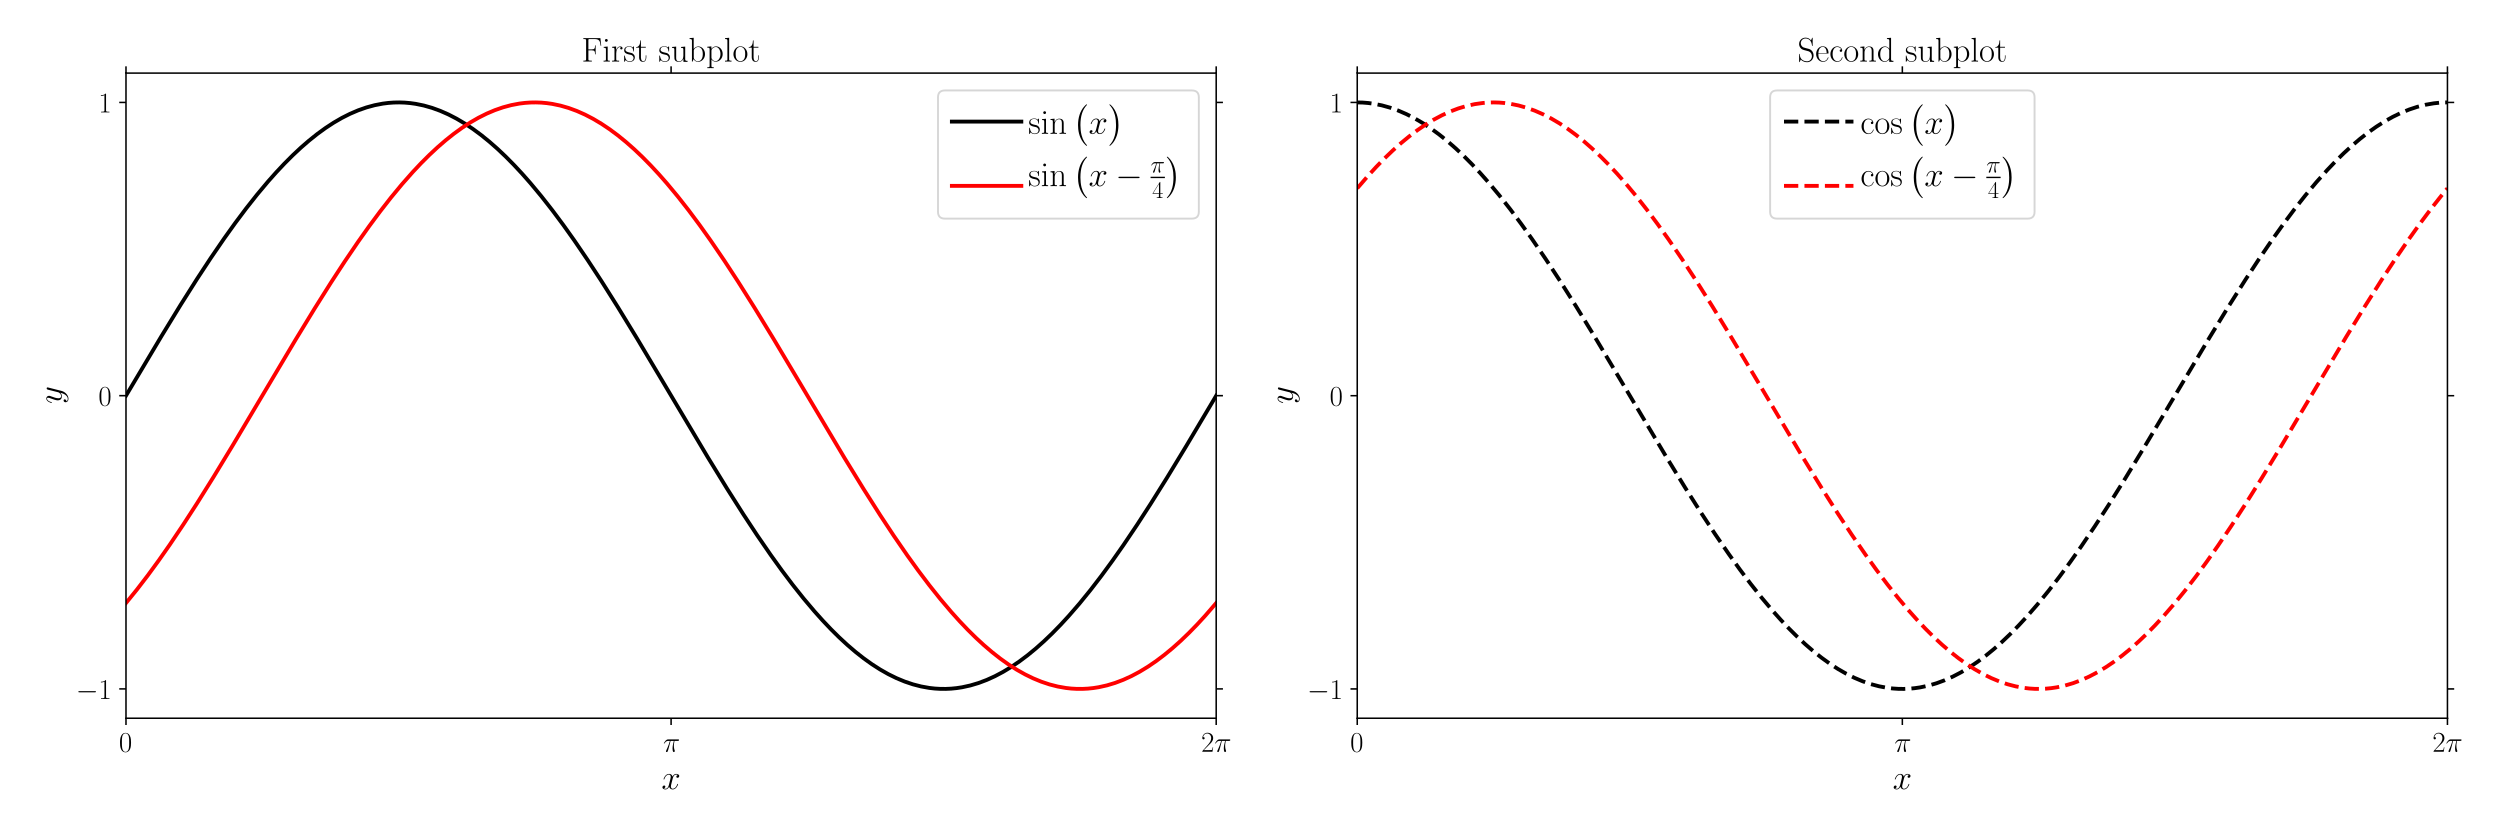<?xml version="1.0" encoding="utf-8" standalone="no"?>
<!DOCTYPE svg PUBLIC "-//W3C//DTD SVG 1.1//EN"
  "http://www.w3.org/Graphics/SVG/1.1/DTD/svg11.dtd">
<!-- Created with matplotlib (http://matplotlib.org/) -->
<svg height="432pt" version="1.1" viewBox="0 0 1296 432" width="1296pt" xmlns="http://www.w3.org/2000/svg" xmlns:xlink="http://www.w3.org/1999/xlink">
 <defs>
  <style type="text/css">
*{stroke-linecap:butt;stroke-linejoin:round;}
  </style>
 </defs>
 <g id="figure_1">
  <g id="patch_1">
   <path d="M 0 432 
L 1296 432 
L 1296 0 
L 0 0 
z
" style="fill:none;"/>
  </g>
  <g id="axes_1">
   <g id="patch_2">
    <path d="M 65.313 372.34 
L 630.475 372.34 
L 630.475 37.893 
L 65.313 37.893 
z
" style="fill:none;"/>
   </g>
   <g id="matplotlib.axis_1">
    <g id="xtick_1">
     <g id="line2d_1">
      <defs>
       <path d="M 0 0 
L 0 3.5 
" id="m716e94def1" style="stroke:#000000;stroke-width:0.8;"/>
      </defs>
      <g>
       <use style="stroke:#000000;stroke-width:0.8;" x="65.313" xlink:href="#m716e94def1" y="372.34"/>
      </g>
     </g>
     <g id="line2d_2">
      <defs>
       <path d="M 0 0 
L 0 -3.5 
" id="mdea6ed86c2" style="stroke:#000000;stroke-width:0.8;"/>
      </defs>
      <g>
       <use style="stroke:#000000;stroke-width:0.8;" x="65.313" xlink:href="#mdea6ed86c2" y="37.893"/>
      </g>
     </g>
     <g id="text_1">
      <!-- 0 -->
      <defs>
       <path d="M 42 31.641 
C 42 37.75 41.906 48.125 37.703 56.109 
C 34 63.109 28.094 65.594 22.906 65.594 
C 18.094 65.594 12 63.406 8.203 56.203 
C 4.203 48.719 3.797 39.438 3.797 31.641 
C 3.797 25.953 3.906 17.281 7 9.672 
C 11.297 -0.609 19 -2 22.906 -2 
C 27.5 -2 34.5 -0.109 38.594 9.375 
C 41.594 16.281 42 24.359 42 31.641 
z
M 22.906 -0.406 
C 16.5 -0.406 12.703 5.078 11.297 12.688 
C 10.203 18.562 10.203 27.156 10.203 32.75 
C 10.203 40.438 10.203 46.828 11.5 52.922 
C 13.406 61.391 19 64 22.906 64 
C 27 64 32.297 61.297 34.203 53.125 
C 35.5 47.438 35.594 40.734 35.594 32.75 
C 35.594 26.25 35.594 18.266 34.406 12.375 
C 32.297 1.484 26.406 -0.406 22.906 -0.406 
z
" id="CMR17-48"/>
      </defs>
      <g transform="translate(61.656 389.714)scale(0.15 -0.15)">
       <use transform="scale(0.996)" xlink:href="#CMR17-48"/>
      </g>
     </g>
    </g>
    <g id="xtick_2">
     <g id="line2d_3">
      <g>
       <use style="stroke:#000000;stroke-width:0.8;" x="347.894" xlink:href="#m716e94def1" y="372.34"/>
      </g>
     </g>
     <g id="line2d_4">
      <g>
       <use style="stroke:#000000;stroke-width:0.8;" x="347.894" xlink:href="#mdea6ed86c2" y="37.893"/>
      </g>
     </g>
     <g id="text_2">
      <!-- $\pi$ -->
      <defs>
       <path d="M 25.906 37.625 
L 37.203 37.625 
C 34.5 26.438 32.797 19.156 32.797 11.188 
C 32.797 9.781 32.797 -1 36.906 -1 
C 39 -1 40.797 0.891 40.797 2.594 
C 40.797 3.078 40.797 3.281 40.094 4.781 
C 37.406 11.672 37.406 20.25 37.406 20.953 
C 37.406 21.547 37.406 28.625 39.5 37.625 
L 50.703 37.625 
C 52 37.625 55.297 37.625 55.297 40.812 
C 55.297 43 53.406 43 51.594 43 
L 18.703 43 
C 16.406 43 13 43 8.406 38.125 
C 5.797 35.219 2.594 29.938 2.594 29.344 
C 2.594 28.75 3.094 28.547 3.703 28.547 
C 4.406 28.547 4.5 28.844 5 29.438 
C 10.203 37.625 15.406 37.625 17.906 37.625 
L 23.594 37.625 
C 21.406 30.141 18.906 21.453 10.703 4 
C 9.906 2.406 9.906 2.188 9.906 1.594 
C 9.906 -0.5 11.703 -1 12.594 -1 
C 15.5 -1 16.297 1.594 17.5 5.781 
C 19.094 10.875 19.094 11.078 20.094 15.062 
z
" id="CMMI12-25"/>
      </defs>
      <g transform="translate(343.745 389.714)scale(0.15 -0.15)">
       <use transform="scale(0.996)" xlink:href="#CMMI12-25"/>
      </g>
     </g>
    </g>
    <g id="xtick_3">
     <g id="line2d_5">
      <g>
       <use style="stroke:#000000;stroke-width:0.8;" x="630.475" xlink:href="#m716e94def1" y="372.34"/>
      </g>
     </g>
     <g id="line2d_6">
      <g>
       <use style="stroke:#000000;stroke-width:0.8;" x="630.475" xlink:href="#mdea6ed86c2" y="37.893"/>
      </g>
     </g>
     <g id="text_3">
      <!-- $2\pi$ -->
      <defs>
       <path d="M 41.703 15.453 
L 39.906 15.453 
C 38.906 8.375 38.094 7.172 37.703 6.562 
C 37.203 5.766 30 5.766 28.594 5.766 
L 9.406 5.766 
C 13 9.672 20 16.75 28.5 24.953 
C 34.594 30.734 41.703 37.531 41.703 47.422 
C 41.703 59.219 32.297 66 21.797 66 
C 10.797 66 4.094 56.312 4.094 47.344 
C 4.094 43.438 7 42.938 8.203 42.938 
C 9.203 42.938 12.203 43.547 12.203 47.031 
C 12.203 50.109 9.594 51 8.203 51 
C 7.594 51 7 50.906 6.594 50.703 
C 8.5 59.219 14.297 63.406 20.406 63.406 
C 29.094 63.406 34.797 56.516 34.797 47.422 
C 34.797 38.734 29.703 31.25 24 24.75 
L 4.094 2.281 
L 4.094 0 
L 39.297 0 
z
" id="CMR17-50"/>
      </defs>
      <g transform="translate(622.67 389.714)scale(0.15 -0.15)">
       <use transform="scale(0.996)" xlink:href="#CMR17-50"/>
       <use transform="translate(45.69 0)scale(0.996)" xlink:href="#CMMI12-25"/>
      </g>
     </g>
    </g>
    <g id="text_4">
     <!-- $x$ -->
     <defs>
      <path d="M 47.406 40.719 
C 44.203 40.109 43 37.719 43 35.828 
C 43 33.422 44.906 32.625 46.297 32.625 
C 49.297 32.625 51.406 35.219 51.406 37.922 
C 51.406 42.109 46.594 44 42.406 44 
C 36.297 44 32.906 38.016 32 36.125 
C 29.703 44 23.5 44 21.703 44 
C 11.5 44 6.094 30.938 6.094 28.734 
C 6.094 28.344 6.5 27.844 7.203 27.844 
C 8 27.844 8.203 28.438 8.406 28.844 
C 11.797 39.922 18.5 42.016 21.406 42.016 
C 25.906 42.016 26.797 37.812 26.797 35.422 
C 26.797 33.234 26.203 30.938 25 26.141 
L 21.594 12.469 
C 20.094 6.484 17.203 1 11.906 1 
C 11.406 1 8.906 1 6.797 2.297 
C 10.406 3 11.203 5.984 11.203 7.188 
C 11.203 9.188 9.703 10.375 7.797 10.375 
C 5.406 10.375 2.797 8.281 2.797 5.094 
C 2.797 0.891 7.5 -1 11.797 -1 
C 16.594 -1 20 2.797 22.094 6.891 
C 23.703 1 28.703 -1 32.406 -1 
C 42.594 -1 48 12.078 48 14.266 
C 48 14.766 47.594 15.172 47 15.172 
C 46.094 15.172 46 14.672 45.703 13.875 
C 43 5.094 37.203 1 32.703 1 
C 29.203 1 27.297 3.594 27.297 7.688 
C 27.297 9.875 27.703 11.469 29.297 18.062 
L 32.797 31.625 
C 34.297 37.625 37.703 42.016 42.297 42.016 
C 42.5 42.016 45.297 42.016 47.406 40.719 
z
" id="CMMI12-120"/>
     </defs>
     <g transform="translate(342.905 409.072)scale(0.18 -0.18)">
      <use transform="scale(0.996)" xlink:href="#CMMI12-120"/>
     </g>
    </g>
   </g>
   <g id="matplotlib.axis_2">
    <g id="ytick_1">
     <g id="line2d_7">
      <defs>
       <path d="M 0 0 
L -3.5 0 
" id="m4fd83b38b6" style="stroke:#000000;stroke-width:0.8;"/>
      </defs>
      <g>
       <use style="stroke:#000000;stroke-width:0.8;" x="65.313" xlink:href="#m4fd83b38b6" y="357.139"/>
      </g>
     </g>
     <g id="line2d_8">
      <defs>
       <path d="M 0 0 
L 3.5 0 
" id="m2d25bddd1e" style="stroke:#000000;stroke-width:0.8;"/>
      </defs>
      <g>
       <use style="stroke:#000000;stroke-width:0.8;" x="630.475" xlink:href="#m2d25bddd1e" y="357.139"/>
      </g>
     </g>
     <g id="text_5">
      <!-- $-1$ -->
      <defs>
       <path d="M 65.906 23 
C 67.594 23 69.406 23 69.406 25 
C 69.406 27 67.594 27 65.906 27 
L 11.797 27 
C 10.094 27 8.297 27 8.297 25 
C 8.297 23 10.094 23 11.797 23 
z
" id="CMSY10-0"/>
       <path d="M 26.594 63.406 
C 26.594 65.5 26.5 65.5 25.094 65.5 
C 21.203 61.188 15.297 59.797 9.703 59.797 
C 9.406 59.797 8.906 59.797 8.797 59.5 
C 8.703 59.297 8.703 59.094 8.703 57 
C 11.797 57 17 57.594 21 59.984 
L 21 7.203 
C 21 3.688 20.797 2.5 12.203 2.5 
L 9.203 2.5 
L 9.203 0 
C 14 0 19 0 23.797 0 
C 28.594 0 33.594 0 38.406 0 
L 38.406 2.5 
L 35.406 2.5 
C 26.797 2.5 26.594 3.594 26.594 7.156 
z
" id="CMR17-49"/>
      </defs>
      <g transform="translate(39.381 362.325)scale(0.15 -0.15)">
       <use transform="scale(0.996)" xlink:href="#CMSY10-0"/>
       <use transform="translate(77.487 0)scale(0.996)" xlink:href="#CMR17-49"/>
      </g>
     </g>
    </g>
    <g id="ytick_2">
     <g id="line2d_9">
      <g>
       <use style="stroke:#000000;stroke-width:0.8;" x="65.313" xlink:href="#m4fd83b38b6" y="205.116"/>
      </g>
     </g>
     <g id="line2d_10">
      <g>
       <use style="stroke:#000000;stroke-width:0.8;" x="630.475" xlink:href="#m2d25bddd1e" y="205.116"/>
      </g>
     </g>
     <g id="text_6">
      <!-- $0$ -->
      <g transform="translate(51 210.303)scale(0.15 -0.15)">
       <use transform="scale(0.996)" xlink:href="#CMR17-48"/>
      </g>
     </g>
    </g>
    <g id="ytick_3">
     <g id="line2d_11">
      <g>
       <use style="stroke:#000000;stroke-width:0.8;" x="65.313" xlink:href="#m4fd83b38b6" y="53.094"/>
      </g>
     </g>
     <g id="line2d_12">
      <g>
       <use style="stroke:#000000;stroke-width:0.8;" x="630.475" xlink:href="#m2d25bddd1e" y="53.094"/>
      </g>
     </g>
     <g id="text_7">
      <!-- $1$ -->
      <g transform="translate(51 58.281)scale(0.15 -0.15)">
       <use transform="scale(0.996)" xlink:href="#CMR17-49"/>
      </g>
     </g>
    </g>
    <g id="text_8">
     <!-- $y$ -->
     <defs>
      <path d="M 26.297 -10.938 
C 23.594 -14.672 19.703 -18 14.797 -18 
C 13.594 -18 8.797 -18 7.297 -13.891 
C 7.594 -13.984 8.094 -13.984 8.297 -13.984 
C 11.297 -13.984 13.297 -11.391 13.297 -9.094 
C 13.297 -6.797 11.406 -6 9.906 -6 
C 8.297 -6 4.797 -7.156 4.797 -11.859 
C 4.797 -16.734 9.094 -20.094 14.797 -20.094 
C 24.797 -20.094 34.906 -10.938 37.703 0.094 
L 47.5 38.828 
C 47.594 39.328 47.797 39.938 47.797 40.531 
C 47.797 42.016 46.594 43.016 45.094 43.016 
C 44.203 43.016 42.094 42.609 41.297 39.609 
L 33.906 10.281 
C 33.406 8.484 33.406 8.281 32.594 7.188 
C 30.594 4.391 27.297 1 22.5 1 
C 16.906 1 16.406 6.484 16.406 9.188 
C 16.406 14.875 19.094 22.547 21.797 29.734 
C 22.906 32.625 23.5 34.031 23.5 36.016 
C 23.5 40.219 20.5 44 15.594 44 
C 6.406 44 2.703 29.531 2.703 28.734 
C 2.703 28.344 3.094 27.844 3.797 27.844 
C 4.703 27.844 4.797 28.234 5.203 29.641 
C 7.594 38.016 11.406 42.016 15.297 42.016 
C 16.203 42.016 17.906 42.016 17.906 38.719 
C 17.906 36.125 16.797 33.234 15.297 29.438 
C 10.406 16.359 10.406 13.078 10.406 10.672 
C 10.406 1.203 17.203 -1 22.203 -1 
C 25.094 -1 28.703 -0.094 32.203 3.594 
L 32.297 3.5 
C 30.797 -2.297 29.797 -6.125 26.297 -10.938 
z
" id="CMMI12-121"/>
     </defs>
     <g transform="translate(31.893 209.398)rotate(-90)scale(0.18 -0.18)">
      <use transform="scale(0.996)" xlink:href="#CMMI12-121"/>
     </g>
    </g>
   </g>
   <g id="line2d_13">
    <path clip-path="url(#p06ed5c14e5)" d="M 65.313 205.116 
L 83.727 174.212 
L 93.642 158.025 
L 102.141 144.598 
L 109.223 133.817 
L 116.305 123.477 
L 121.971 115.566 
L 127.637 108.011 
L 133.303 100.841 
L 138.968 94.084 
L 143.218 89.304 
L 147.467 84.783 
L 151.716 80.53 
L 155.966 76.555 
L 160.215 72.867 
L 164.464 69.474 
L 168.714 66.384 
L 172.963 63.603 
L 177.212 61.138 
L 181.462 58.994 
L 185.711 57.177 
L 189.96 55.689 
L 194.21 54.535 
L 198.459 53.717 
L 201.292 53.359 
L 204.125 53.152 
L 206.958 53.095 
L 209.791 53.19 
L 212.623 53.435 
L 215.456 53.83 
L 219.706 54.704 
L 223.955 55.914 
L 228.204 57.457 
L 232.454 59.329 
L 236.703 61.527 
L 240.952 64.045 
L 245.202 66.877 
L 249.451 70.019 
L 253.7 73.461 
L 257.95 77.198 
L 262.199 81.22 
L 266.448 85.518 
L 270.698 90.083 
L 274.947 94.905 
L 280.613 101.715 
L 286.279 108.935 
L 291.944 116.537 
L 297.61 124.489 
L 304.692 134.876 
L 311.775 145.698 
L 320.273 159.165 
L 330.188 175.385 
L 342.936 196.742 
L 367.016 237.192 
L 376.931 253.344 
L 385.43 266.731 
L 392.512 277.471 
L 399.594 287.763 
L 405.26 295.631 
L 410.926 303.14 
L 416.592 310.26 
L 422.257 316.963 
L 426.507 321.7 
L 430.756 326.178 
L 435.005 330.385 
L 439.255 334.313 
L 443.504 337.952 
L 447.753 341.295 
L 452.003 344.334 
L 456.252 347.063 
L 460.501 349.475 
L 464.751 351.564 
L 469 353.327 
L 473.249 354.759 
L 477.499 355.857 
L 481.748 356.619 
L 484.581 356.94 
L 487.414 357.109 
L 490.247 357.128 
L 493.08 356.996 
L 495.913 356.714 
L 498.745 356.281 
L 502.995 355.35 
L 507.244 354.085 
L 511.493 352.487 
L 515.743 350.56 
L 519.992 348.309 
L 524.241 345.738 
L 528.491 342.853 
L 532.74 339.661 
L 536.989 336.169 
L 541.239 332.384 
L 545.488 328.316 
L 549.737 323.972 
L 553.987 319.363 
L 559.653 312.824 
L 565.318 305.857 
L 570.984 298.49 
L 576.65 290.754 
L 582.316 282.677 
L 589.398 272.153 
L 596.48 261.213 
L 604.979 247.633 
L 614.894 231.318 
L 629.058 207.51 
L 630.475 205.116 
L 630.475 205.116 
" style="fill:none;stroke:#000000;stroke-linecap:square;stroke-width:2;"/>
   </g>
   <g id="line2d_14">
    <path clip-path="url(#p06ed5c14e5)" d="M 65.313 312.612 
L 70.979 305.633 
L 76.645 298.254 
L 82.31 290.506 
L 87.976 282.42 
L 95.058 271.884 
L 102.141 260.935 
L 110.639 247.345 
L 120.554 231.024 
L 134.719 207.211 
L 153.133 176.266 
L 163.048 160.021 
L 171.547 146.526 
L 178.629 135.674 
L 185.711 125.252 
L 191.377 117.268 
L 197.043 109.632 
L 202.708 102.375 
L 208.374 95.526 
L 214.04 89.111 
L 218.289 84.6 
L 222.539 80.359 
L 226.788 76.396 
L 231.037 72.72 
L 235.287 69.339 
L 239.536 66.262 
L 243.785 63.494 
L 248.035 61.042 
L 252.284 58.912 
L 256.533 57.108 
L 260.783 55.634 
L 265.032 54.494 
L 269.281 53.69 
L 272.114 53.342 
L 274.947 53.144 
L 277.78 53.097 
L 280.613 53.201 
L 283.446 53.455 
L 286.279 53.86 
L 290.528 54.748 
L 294.777 55.972 
L 299.027 57.528 
L 303.276 59.414 
L 307.525 61.625 
L 311.775 64.156 
L 316.024 67.002 
L 320.273 70.156 
L 324.523 73.611 
L 328.772 77.36 
L 333.021 81.393 
L 337.271 85.703 
L 341.52 90.279 
L 345.769 95.112 
L 351.435 101.935 
L 357.101 109.167 
L 362.767 116.78 
L 368.432 124.743 
L 375.515 135.142 
L 382.597 145.974 
L 391.096 159.45 
L 401.011 175.679 
L 413.759 197.041 
L 437.838 237.484 
L 447.753 253.628 
L 456.252 267.004 
L 463.334 277.734 
L 470.416 288.014 
L 476.082 295.871 
L 481.748 303.368 
L 487.414 310.476 
L 493.08 317.165 
L 497.329 321.892 
L 501.578 326.358 
L 505.828 330.554 
L 510.077 334.47 
L 514.326 338.097 
L 518.576 341.428 
L 522.825 344.454 
L 527.074 347.17 
L 531.324 349.568 
L 535.573 351.644 
L 539.822 353.393 
L 544.072 354.812 
L 548.321 355.896 
L 552.57 356.644 
L 555.403 356.955 
L 558.236 357.115 
L 561.069 357.124 
L 563.902 356.983 
L 566.735 356.691 
L 569.568 356.249 
L 573.817 355.304 
L 578.066 354.025 
L 582.316 352.413 
L 586.565 350.473 
L 590.814 348.208 
L 595.064 345.624 
L 599.313 342.726 
L 603.562 339.522 
L 607.812 336.017 
L 612.061 332.22 
L 616.31 328.14 
L 620.56 323.785 
L 624.809 319.166 
L 630.475 312.612 
L 630.475 312.612 
" style="fill:none;stroke:#ff0000;stroke-linecap:square;stroke-width:2;"/>
   </g>
   <g id="patch_3">
    <path d="M 65.313 372.34 
L 65.313 37.893 
" style="fill:none;stroke:#000000;stroke-linecap:square;stroke-linejoin:miter;stroke-width:0.8;"/>
   </g>
   <g id="patch_4">
    <path d="M 630.475 372.34 
L 630.475 37.893 
" style="fill:none;stroke:#000000;stroke-linecap:square;stroke-linejoin:miter;stroke-width:0.8;"/>
   </g>
   <g id="patch_5">
    <path d="M 65.313 372.34 
L 630.475 372.34 
" style="fill:none;stroke:#000000;stroke-linecap:square;stroke-linejoin:miter;stroke-width:0.8;"/>
   </g>
   <g id="patch_6">
    <path d="M 65.313 37.893 
L 630.475 37.893 
" style="fill:none;stroke:#000000;stroke-linecap:square;stroke-linejoin:miter;stroke-width:0.8;"/>
   </g>
   <g id="text_9">
    <!-- First subplot -->
    <defs>
     <path d="M 54.406 67.578 
L 5.094 67.578 
L 5.094 65 
C 12 65 13.094 65 13.094 60.531 
L 13.094 6.969 
C 13.094 2.5 12 2.5 5.094 2.5 
L 5.094 0 
C 8 0 13.594 0 16.703 0 
C 20.797 0 25.594 0 29.703 0 
L 29.703 2.5 
L 27.5 2.5 
C 19.906 2.5 19.703 3.484 19.703 7.062 
L 19.703 32.422 
L 28.703 32.422 
C 38 32.422 38.906 29.141 38.906 20.812 
L 40.703 20.812 
L 40.703 46.672 
L 38.906 46.672 
C 38.906 38.281 38 35 28.703 35 
L 19.703 35 
L 19.703 61.109 
C 19.703 64.5 19.906 65 23.906 65 
L 36.797 65 
C 51.906 65 53.594 58.828 55 45.562 
L 56.797 45.562 
z
" id="CMR17-70"/>
     <path d="M 15.5 61.078 
C 15.5 63.266 13.703 65.156 11.406 65.156 
C 9.203 65.156 7.297 63.375 7.297 61.078 
C 7.297 58.891 9.094 57 11.406 57 
C 13.594 57 15.5 58.797 15.5 61.078 
z
M 3.797 42.281 
L 3.797 39.703 
C 9.406 39.703 10.203 39.094 10.203 34.328 
L 10.203 6.672 
C 10.203 2.875 9.797 2.391 3.406 2.391 
L 3.406 -0.203 
C 5.797 0 10.094 0 12.594 0 
C 15 0 19.094 0 21.406 -0.203 
L 21.406 2.391 
C 15.5 2.391 15.297 2.984 15.297 6.562 
L 15.297 43.375 
z
" id="CMR17-105"/>
     <path d="M 15 23.391 
C 15 33 19.094 42 26.594 42 
C 27.297 42 28 41.906 28.703 41.594 
C 28.703 41.594 26.5 40.891 26.5 38.312 
C 26.5 35.906 28.406 34.906 29.906 34.906 
C 31.094 34.906 33.297 35.609 33.297 38.406 
C 33.297 41.609 30.094 43.594 26.703 43.594 
C 19.094 43.594 15.797 36.203 14.797 32.703 
L 14.703 32.703 
L 14.703 43.594 
L 3.094 42.5 
L 3.094 39.906 
C 9 39.906 9.906 39.297 9.906 34.5 
L 9.906 6.688 
C 9.906 2.875 9.5 2.391 3.094 2.391 
L 3.094 -0.203 
C 5.5 0 10.094 0 12.703 0 
C 15.594 0 20.703 0 23.406 -0.203 
L 23.406 2.391 
C 16.203 2.391 15 2.391 15 6.875 
z
" id="CMR17-114"/>
     <path d="M 30.906 42.141 
C 30.906 43.953 30.797 44.047 30.203 44.047 
C 29.797 44.047 29.703 43.953 28.5 42.453 
C 28.203 42.047 27.297 41.031 27 40.641 
C 23.797 44.047 19.297 44.047 17.594 44.047 
C 6.5 44.047 2.5 38.234 2.5 32.438 
C 2.5 23.406 12.703 21.328 15.594 20.703 
C 21.906 19.422 24.094 19.016 26.203 17.203 
C 27.5 16.016 29.703 13.812 29.703 10.219 
C 29.703 6 27.297 0.594 18.094 0.594 
C 9.406 0.594 6.297 7.188 4.5 15.953 
C 4.203 17.344 4.203 17.453 3.406 17.453 
C 2.594 17.453 2.5 17.344 2.5 15.359 
L 2.5 0.984 
C 2.5 -0.797 2.594 -0.906 3.203 -0.906 
C 3.703 -0.906 3.797 -0.797 4.297 0 
C 4.906 0.891 6.406 3.297 7 4.312 
C 9 1.609 12.5 -1 18.094 -1 
C 28 -1 33.297 4.422 33.297 12.25 
C 33.297 17.375 30.594 20.078 29.297 21.281 
C 26.297 24.391 22.797 25.094 18.594 25.891 
C 13.094 27.109 6.094 28.516 6.094 34.641 
C 6.094 37.234 7.5 42.766 17.594 42.766 
C 28.297 42.766 28.906 32.719 29.094 29.5 
C 29.203 29 29.703 28.891 30 28.891 
C 30.906 28.891 30.906 29.203 30.906 30.906 
z
" id="CMR17-115"/>
     <path d="M 15.094 40 
L 29.094 40 
L 29.094 42.578 
L 15.094 42.578 
L 15.094 61 
L 13.297 61 
C 13.094 50.703 9.594 41.688 1.094 41.688 
L 1.094 40 
L 9.797 40 
L 9.797 12.047 
C 9.797 10.156 9.797 -1 21.406 -1 
C 27.297 -1 30.703 4.781 30.703 12.141 
L 30.703 17.812 
L 28.906 17.812 
L 28.906 12.234 
C 28.906 5.375 26.203 0.797 22 0.797 
C 19.094 0.797 15.094 2.781 15.094 11.844 
z
" id="CMR17-116"/>
     <path d="M 29.406 42.078 
L 29.406 39.5 
C 35.297 39.5 36.203 38.891 36.203 34.156 
L 36.203 16.125 
C 36.203 7.812 31.703 0.594 24.297 0.594 
C 16.094 0.594 15.406 5.438 15.406 10.594 
L 15.406 43.172 
L 3.297 42.078 
L 3.297 39.5 
C 7.297 39.5 10 39.5 10.094 35.531 
L 10.094 16.531 
C 10.094 9.891 10.094 5.641 12.703 2.859 
C 14 1.578 16.5 -1 23.703 -1 
C 32.203 -1 35.5 5.891 36.297 7.906 
L 36.406 7.906 
L 36.406 -0.984 
L 48.297 -0.984 
L 48.297 2 
C 42.406 2 41.5 2.594 41.5 7.391 
L 41.5 43.172 
z
" id="CMR17-117"/>
     <path d="M 15 68.688 
L 3.094 67.594 
L 3.094 65 
C 9 65 9.906 64.406 9.906 59.641 
L 9.906 -0.203 
L 11.703 -0.203 
L 14.594 6.891 
C 17.5 2.203 21.797 -1 27.594 -1 
C 37.594 -1 47.703 7.812 47.703 21.406 
C 47.703 34.188 38.703 43.594 28.594 43.594 
C 22.406 43.594 18 40.297 15 36.406 
z
M 15.203 31.312 
C 15.203 33.094 15.203 33.406 16.594 35.5 
C 20.5 41.516 26.094 42 28 42 
C 31 42 41.297 40.391 41.297 21.5 
C 41.297 1.688 29.5 0.594 27.094 0.594 
C 24 0.594 19.5 1.781 16.297 7.594 
C 15.203 9.5 15.203 9.703 15.203 11.484 
z
" id="CMR17-98"/>
     <path d="M 22 -16.609 
C 15.594 -16.609 15.203 -16.203 15.203 -12.328 
L 15.203 6.281 
C 18.094 2.094 22.297 -0.594 27.594 -0.594 
C 37.594 -0.594 47.703 8.172 47.703 21.688 
C 47.703 34.234 39 43.781 28.703 43.781 
C 22.703 43.781 17.797 40.5 15 36.531 
L 15 43.781 
L 3.094 42.688 
L 3.094 40.109 
C 9 40.109 9.906 39.5 9.906 34.734 
L 9.906 -12.328 
C 9.906 -16.109 9.5 -16.609 3.094 -16.609 
L 3.094 -19.188 
C 5.5 -19 9.906 -19 12.5 -19 
C 15.094 -19 19.594 -19 22 -19.188 
z
M 15.203 31.438 
C 15.203 32.844 15.203 34.922 19.094 38.609 
C 19.594 39.016 23 42 28 42 
C 35.297 42 41.297 32.938 41.297 21.594 
C 41.297 10.25 34.906 1 27 1 
C 23.406 1 19.5 2.688 16.5 7.375 
C 15.203 9.562 15.203 10.156 15.203 11.75 
z
" id="CMR17-112"/>
     <path d="M 15.297 68.688 
L 3.406 67.594 
L 3.406 65 
C 9.297 65 10.203 64.406 10.203 59.641 
L 10.203 6.656 
C 10.203 2.875 9.797 2.391 3.406 2.391 
L 3.406 -0.203 
C 5.797 0 10.203 0 12.703 0 
C 15.297 0 19.703 0 22.094 -0.203 
L 22.094 2.391 
C 15.703 2.391 15.297 2.781 15.297 6.656 
z
" id="CMR17-108"/>
     <path d="M 43.094 21.188 
C 43.094 34 33.797 44 22.906 44 
C 12 44 2.703 34 2.703 21.188 
C 2.703 8.609 12 -1 22.906 -1 
C 33.797 -1 43.094 8.609 43.094 21.188 
z
M 22.906 0.797 
C 18.203 0.797 14.203 3.594 11.906 7.5 
C 9.406 11.984 9.094 17.594 9.094 22 
C 9.094 26.203 9.297 31.406 11.906 35.906 
C 13.906 39.203 17.797 42.406 22.906 42.406 
C 27.406 42.406 31.203 39.906 33.594 36.406 
C 36.703 31.703 36.703 25.109 36.703 22 
C 36.703 18.094 36.5 12.109 33.797 7.297 
C 31 2.703 26.703 0.797 22.906 0.797 
z
" id="CMR17-111"/>
    </defs>
    <g transform="translate(301.488 31.893)scale(0.18 -0.18)">
     <use transform="scale(0.996)" xlink:href="#CMR17-70"/>
     <use transform="translate(59.984 0)scale(0.996)" xlink:href="#CMR17-105"/>
     <use transform="translate(84.855 0)scale(0.996)" xlink:href="#CMR17-114"/>
     <use transform="translate(120.136 0)scale(0.996)" xlink:href="#CMR17-115"/>
     <use transform="translate(155.937 0)scale(0.996)" xlink:href="#CMR17-116"/>
     <use transform="translate(221.294 0)scale(0.996)" xlink:href="#CMR17-115"/>
     <use transform="translate(257.095 0)scale(0.996)" xlink:href="#CMR17-117"/>
     <use transform="translate(307.99 0)scale(0.996)" xlink:href="#CMR17-98"/>
     <use transform="translate(358.886 0)scale(0.996)" xlink:href="#CMR17-112"/>
     <use transform="translate(409.781 0)scale(0.996)" xlink:href="#CMR17-108"/>
     <use transform="translate(434.652 0)scale(0.996)" xlink:href="#CMR17-111"/>
     <use transform="translate(480.343 0)scale(0.996)" xlink:href="#CMR17-116"/>
    </g>
   </g>
   <g id="legend_1">
    <g id="patch_7">
     <path d="M 489.856 113.332 
L 617.875 113.332 
Q 621.475 113.332 621.475 109.732 
L 621.475 50.493 
Q 621.475 46.893 617.875 46.893 
L 489.856 46.893 
Q 486.256 46.893 486.256 50.493 
L 486.256 109.732 
Q 486.256 113.332 489.856 113.332 
z
" style="fill:none;opacity:0.8;stroke:#cccccc;stroke-linejoin:miter;"/>
    </g>
    <g id="line2d_15">
     <path d="M 493.456 63.036 
L 529.456 63.036 
" style="fill:none;stroke:#000000;stroke-linecap:square;stroke-width:2;"/>
    </g>
    <g id="line2d_16"/>
    <g id="text_10">
     <!-- $\sin \big( x \big)$ -->
     <defs>
      <path d="M 41.5 30.203 
C 41.5 35.297 40.5 43.594 28.703 43.594 
C 20.797 43.594 16.703 37.5 15.203 33.5 
L 15.094 33.5 
L 15.094 43.594 
L 3.297 42.5 
L 3.297 39.906 
C 9.203 39.906 10.094 39.297 10.094 34.5 
L 10.094 6.688 
C 10.094 2.875 9.703 2.391 3.297 2.391 
L 3.297 -0.203 
C 5.703 0 10.094 0 12.703 0 
C 15.297 0 19.797 0 22.203 -0.203 
L 22.203 2.391 
C 15.797 2.391 15.406 2.781 15.406 6.688 
L 15.406 25.906 
C 15.406 35.109 21 42 28 42 
C 35.406 42 36.203 35.406 36.203 30.594 
L 36.203 6.688 
C 36.203 2.875 35.797 2.391 29.406 2.391 
L 29.406 -0.203 
C 31.797 0 36.203 0 38.797 0 
C 41.406 0 45.906 0 48.297 -0.203 
L 48.297 2.391 
C 41.906 2.391 41.5 2.781 41.5 6.688 
z
" id="CMR17-110"/>
      <path d="M 41.297 -114.906 
C 41.297 -114.5 41.094 -114.297 40.906 -114 
C 36.297 -109.094 29.5 -101 25.297 -84.703 
C 23 -75.594 22.094 -65.297 22.094 -56 
C 22.094 -29.703 28.406 -11.297 40.406 1.703 
C 41.297 2.594 41.297 2.797 41.297 3 
C 41.297 4 40.5 4 40.094 4 
C 38.594 4 33.203 -2 31.906 -3.5 
C 21.703 -15.594 15.203 -33.594 15.203 -55.906 
C 15.203 -70.094 17.703 -90.203 30.797 -107.094 
C 31.797 -108.297 38.297 -115.906 40.094 -115.906 
C 40.5 -115.906 41.297 -115.906 41.297 -114.906 
z
" id="CMEX10-0"/>
      <path d="M 30.5 -56 
C 30.5 -41.797 28 -21.703 14.906 -4.797 
C 13.906 -3.594 7.406 4 5.594 4 
C 5.094 4 4.406 3.797 4.406 3 
C 4.406 2.594 4.594 2.297 5 2 
C 9.797 -3.203 16.297 -11.297 20.406 -27.203 
C 22.703 -36.297 23.594 -46.594 23.594 -55.906 
C 23.594 -66 22.703 -76.203 20.094 -86 
C 16.297 -100 10.406 -108 5.297 -113.594 
C 4.406 -114.5 4.406 -114.703 4.406 -114.906 
C 4.406 -115.703 5.094 -115.906 5.594 -115.906 
C 7.094 -115.906 12.594 -109.797 13.797 -108.406 
C 24 -96.297 30.5 -78.297 30.5 -56 
z
" id="CMEX10-1"/>
     </defs>
     <g transform="translate(533.056 69.336)scale(0.18 -0.18)">
      <use transform="scale(0.996)" xlink:href="#CMR17-115"/>
      <use transform="translate(35.801 0)scale(0.996)" xlink:href="#CMR17-105"/>
      <use transform="translate(60.672 0)scale(0.996)" xlink:href="#CMR17-110"/>
      <use transform="translate(128.172 80.698)scale(0.996)" xlink:href="#CMEX10-0"/>
      <use transform="translate(173.835 0)scale(0.996)" xlink:href="#CMMI12-120"/>
      <use transform="translate(229.269 80.698)scale(0.996)" xlink:href="#CMEX10-1"/>
     </g>
    </g>
    <g id="line2d_17">
     <path d="M 493.456 96.344 
L 529.456 96.344 
" style="fill:none;stroke:#ff0000;stroke-linecap:square;stroke-width:2;"/>
    </g>
    <g id="line2d_18"/>
    <g id="text_11">
     <!-- $\sin \big( x - \tfrac{\pi}{4} \big)$ -->
     <defs>
      <path d="M 33.594 64.406 
C 33.594 66.5 33.5 66.5 31.703 66.5 
L 2 19.594 
L 2 17 
L 27.797 17 
L 27.797 7.141 
C 27.797 3.5 27.594 2.5 20.594 2.5 
L 18.703 2.5 
L 18.703 0 
C 21.906 0 27.297 0 30.703 0 
C 34.094 0 39.5 0 42.703 0 
L 42.703 2.5 
L 40.797 2.5 
C 33.797 2.5 33.594 3.5 33.594 7.141 
L 33.594 17 
L 43.797 17 
L 43.797 19.594 
L 33.594 19.594 
z
M 28.094 57.859 
L 28.094 19.594 
L 4 19.594 
z
" id="CMR17-52"/>
     </defs>
     <g transform="translate(533.056 102.644)scale(0.18 -0.18)">
      <use transform="translate(0 34.355)scale(0.996)" xlink:href="#CMR17-115"/>
      <use transform="translate(35.801 34.355)scale(0.996)" xlink:href="#CMR17-105"/>
      <use transform="translate(60.672 34.355)scale(0.996)" xlink:href="#CMR17-110"/>
      <use transform="translate(128.172 115.053)scale(0.996)" xlink:href="#CMEX10-0"/>
      <use transform="translate(173.835 34.355)scale(0.996)" xlink:href="#CMMI12-120"/>
      <use transform="translate(251.408 34.355)scale(0.996)" xlink:href="#CMSY10-0"/>
      <use transform="translate(352.23 73.581)scale(0.697)" xlink:href="#CMMI12-25"/>
      <use transform="translate(356.857 0)scale(0.697)" xlink:href="#CMR17-52"/>
      <use transform="translate(394.663 115.053)scale(0.996)" xlink:href="#CMEX10-1"/>
      <path d="M 352.23 57.269 
L 393.467 57.269 
L 393.467 61.254 
L 352.23 61.254 
L 352.23 57.269 
z
"/>
     </g>
    </g>
   </g>
  </g>
  <g id="axes_2">
   <g id="patch_8">
    <path d="M 703.593 372.34 
L 1268.755 372.34 
L 1268.755 37.893 
L 703.593 37.893 
z
" style="fill:none;"/>
   </g>
   <g id="matplotlib.axis_3">
    <g id="xtick_4">
     <g id="line2d_19">
      <g>
       <use style="stroke:#000000;stroke-width:0.8;" x="703.593" xlink:href="#m716e94def1" y="372.34"/>
      </g>
     </g>
     <g id="line2d_20">
      <g>
       <use style="stroke:#000000;stroke-width:0.8;" x="703.593" xlink:href="#mdea6ed86c2" y="37.893"/>
      </g>
     </g>
     <g id="text_12">
      <!-- 0 -->
      <g transform="translate(699.936 389.714)scale(0.15 -0.15)">
       <use transform="scale(0.996)" xlink:href="#CMR17-48"/>
      </g>
     </g>
    </g>
    <g id="xtick_5">
     <g id="line2d_21">
      <g>
       <use style="stroke:#000000;stroke-width:0.8;" x="986.174" xlink:href="#m716e94def1" y="372.34"/>
      </g>
     </g>
     <g id="line2d_22">
      <g>
       <use style="stroke:#000000;stroke-width:0.8;" x="986.174" xlink:href="#mdea6ed86c2" y="37.893"/>
      </g>
     </g>
     <g id="text_13">
      <!-- $\pi$ -->
      <g transform="translate(982.025 389.714)scale(0.15 -0.15)">
       <use transform="scale(0.996)" xlink:href="#CMMI12-25"/>
      </g>
     </g>
    </g>
    <g id="xtick_6">
     <g id="line2d_23">
      <g>
       <use style="stroke:#000000;stroke-width:0.8;" x="1268.755" xlink:href="#m716e94def1" y="372.34"/>
      </g>
     </g>
     <g id="line2d_24">
      <g>
       <use style="stroke:#000000;stroke-width:0.8;" x="1268.755" xlink:href="#mdea6ed86c2" y="37.893"/>
      </g>
     </g>
     <g id="text_14">
      <!-- $2\pi$ -->
      <g transform="translate(1260.95 389.714)scale(0.15 -0.15)">
       <use transform="scale(0.996)" xlink:href="#CMR17-50"/>
       <use transform="translate(45.69 0)scale(0.996)" xlink:href="#CMMI12-25"/>
      </g>
     </g>
    </g>
    <g id="text_15">
     <!-- $x$ -->
     <g transform="translate(981.185 409.072)scale(0.18 -0.18)">
      <use transform="scale(0.996)" xlink:href="#CMMI12-120"/>
     </g>
    </g>
   </g>
   <g id="matplotlib.axis_4">
    <g id="ytick_4">
     <g id="line2d_25">
      <g>
       <use style="stroke:#000000;stroke-width:0.8;" x="703.593" xlink:href="#m4fd83b38b6" y="357.141"/>
      </g>
     </g>
     <g id="line2d_26">
      <g>
       <use style="stroke:#000000;stroke-width:0.8;" x="1268.755" xlink:href="#m2d25bddd1e" y="357.141"/>
      </g>
     </g>
     <g id="text_16">
      <!-- $-1$ -->
      <g transform="translate(677.661 362.328)scale(0.15 -0.15)">
       <use transform="scale(0.996)" xlink:href="#CMSY10-0"/>
       <use transform="translate(77.487 0)scale(0.996)" xlink:href="#CMR17-49"/>
      </g>
     </g>
    </g>
    <g id="ytick_5">
     <g id="line2d_27">
      <g>
       <use style="stroke:#000000;stroke-width:0.8;" x="703.593" xlink:href="#m4fd83b38b6" y="205.118"/>
      </g>
     </g>
     <g id="line2d_28">
      <g>
       <use style="stroke:#000000;stroke-width:0.8;" x="1268.755" xlink:href="#m2d25bddd1e" y="205.118"/>
      </g>
     </g>
     <g id="text_17">
      <!-- $0$ -->
      <g transform="translate(689.28 210.305)scale(0.15 -0.15)">
       <use transform="scale(0.996)" xlink:href="#CMR17-48"/>
      </g>
     </g>
    </g>
    <g id="ytick_6">
     <g id="line2d_29">
      <g>
       <use style="stroke:#000000;stroke-width:0.8;" x="703.593" xlink:href="#m4fd83b38b6" y="53.095"/>
      </g>
     </g>
     <g id="line2d_30">
      <g>
       <use style="stroke:#000000;stroke-width:0.8;" x="1268.755" xlink:href="#m2d25bddd1e" y="53.095"/>
      </g>
     </g>
     <g id="text_18">
      <!-- $1$ -->
      <g transform="translate(689.28 58.282)scale(0.15 -0.15)">
       <use transform="scale(0.996)" xlink:href="#CMR17-49"/>
      </g>
     </g>
    </g>
    <g id="text_19">
     <!-- $y$ -->
     <g transform="translate(670.173 209.398)rotate(-90)scale(0.18 -0.18)">
      <use transform="scale(0.996)" xlink:href="#CMMI12-121"/>
     </g>
    </g>
   </g>
   <g id="line2d_31">
    <path clip-path="url(#p465f4d8b26)" d="M 703.593 53.095 
L 706.426 53.171 
L 709.259 53.397 
L 712.092 53.774 
L 716.341 54.62 
L 720.59 55.802 
L 724.84 57.317 
L 729.089 59.162 
L 733.338 61.332 
L 737.588 63.824 
L 741.837 66.631 
L 746.086 69.747 
L 750.336 73.164 
L 754.585 76.877 
L 758.834 80.875 
L 763.084 85.151 
L 767.333 89.694 
L 771.583 94.495 
L 777.248 101.279 
L 782.914 108.474 
L 788.58 116.052 
L 794.246 123.984 
L 801.328 134.347 
L 808.41 145.149 
L 816.909 158.596 
L 826.824 174.8 
L 839.572 196.146 
L 863.651 236.608 
L 873.567 252.778 
L 882.065 266.185 
L 889.147 276.946 
L 896.23 287.262 
L 901.895 295.151 
L 907.561 302.684 
L 913.227 309.829 
L 918.893 316.559 
L 923.142 321.318 
L 927.391 325.817 
L 931.641 330.047 
L 935.89 333.999 
L 940.139 337.662 
L 944.389 341.03 
L 948.638 344.095 
L 952.888 346.85 
L 957.137 349.288 
L 961.386 351.405 
L 965.636 353.195 
L 969.885 354.655 
L 974.134 355.781 
L 978.384 356.571 
L 981.216 356.91 
L 984.049 357.099 
L 986.882 357.136 
L 989.715 357.023 
L 992.548 356.759 
L 995.381 356.345 
L 999.63 355.443 
L 1003.88 354.205 
L 1008.129 352.635 
L 1012.378 350.735 
L 1016.628 348.511 
L 1020.877 345.966 
L 1025.126 343.108 
L 1029.376 339.941 
L 1033.625 336.474 
L 1037.874 332.713 
L 1042.124 328.668 
L 1046.373 324.347 
L 1050.622 319.76 
L 1056.288 313.247 
L 1061.954 306.306 
L 1067.62 298.964 
L 1073.285 291.25 
L 1078.951 283.193 
L 1086.033 272.691 
L 1093.116 261.771 
L 1101.614 248.209 
L 1111.529 231.91 
L 1125.694 208.11 
L 1145.524 174.8 
L 1155.439 158.596 
L 1163.938 145.149 
L 1171.02 134.347 
L 1178.102 123.984 
L 1183.768 116.052 
L 1189.434 108.474 
L 1195.1 101.279 
L 1200.765 94.495 
L 1206.431 88.151 
L 1210.681 83.695 
L 1214.93 79.511 
L 1219.179 75.607 
L 1223.429 71.992 
L 1227.678 68.674 
L 1231.927 65.66 
L 1236.177 62.958 
L 1240.426 60.573 
L 1244.675 58.51 
L 1248.925 56.775 
L 1253.174 55.37 
L 1257.423 54.3 
L 1261.673 53.566 
L 1264.505 53.265 
L 1267.338 53.114 
L 1268.755 53.095 
L 1268.755 53.095 
" style="fill:none;stroke:#000000;stroke-dasharray:7.4,3.2;stroke-dashoffset:0;stroke-width:2;"/>
   </g>
   <g id="line2d_32">
    <path clip-path="url(#p465f4d8b26)" d="M 703.593 97.622 
L 709.259 91.068 
L 713.508 86.449 
L 717.758 82.094 
L 722.007 78.014 
L 726.256 74.217 
L 730.506 70.713 
L 734.755 67.508 
L 739.004 64.61 
L 743.254 62.026 
L 747.503 59.761 
L 751.752 57.821 
L 756.002 56.209 
L 760.251 54.93 
L 764.5 53.985 
L 768.75 53.378 
L 771.583 53.162 
L 774.415 53.096 
L 777.248 53.181 
L 780.081 53.416 
L 782.914 53.802 
L 787.163 54.662 
L 791.413 55.858 
L 795.662 57.387 
L 799.911 59.246 
L 804.161 61.43 
L 808.41 63.935 
L 812.659 66.754 
L 816.909 69.883 
L 821.158 73.313 
L 825.407 77.038 
L 829.657 81.048 
L 833.906 85.335 
L 838.155 89.889 
L 842.405 94.701 
L 848.071 101.497 
L 853.736 108.705 
L 859.402 116.295 
L 865.068 124.237 
L 872.15 134.612 
L 879.232 145.424 
L 887.731 158.881 
L 897.646 175.093 
L 910.394 196.445 
L 934.474 236.901 
L 944.389 253.062 
L 952.888 266.459 
L 959.97 277.21 
L 967.052 287.514 
L 972.718 295.392 
L 978.384 302.913 
L 984.049 310.046 
L 989.715 316.762 
L 993.964 321.51 
L 998.214 325.999 
L 1002.463 330.217 
L 1006.712 334.157 
L 1010.962 337.809 
L 1015.211 341.164 
L 1019.46 344.216 
L 1023.71 346.958 
L 1027.959 349.383 
L 1032.208 351.486 
L 1036.458 353.263 
L 1040.707 354.709 
L 1044.956 355.821 
L 1049.206 356.597 
L 1052.039 356.926 
L 1054.872 357.105 
L 1057.704 357.134 
L 1060.537 357.011 
L 1063.37 356.738 
L 1066.203 356.314 
L 1070.452 355.398 
L 1074.702 354.146 
L 1078.951 352.562 
L 1083.2 350.649 
L 1087.45 348.411 
L 1091.699 345.854 
L 1095.948 342.982 
L 1100.198 339.802 
L 1104.447 336.323 
L 1108.696 332.55 
L 1112.946 328.493 
L 1117.195 324.161 
L 1121.444 319.563 
L 1127.11 313.037 
L 1132.776 306.083 
L 1138.442 298.728 
L 1144.108 291.003 
L 1149.773 282.936 
L 1156.856 272.423 
L 1163.938 261.493 
L 1172.437 247.922 
L 1182.352 231.615 
L 1196.516 207.811 
L 1216.346 174.507 
L 1226.261 158.311 
L 1234.76 144.875 
L 1241.842 134.083 
L 1248.925 123.731 
L 1254.59 115.81 
L 1260.256 108.243 
L 1265.922 101.06 
L 1268.755 97.622 
L 1268.755 97.622 
" style="fill:none;stroke:#ff0000;stroke-dasharray:7.4,3.2;stroke-dashoffset:0;stroke-width:2;"/>
   </g>
   <g id="patch_9">
    <path d="M 703.593 372.34 
L 703.593 37.893 
" style="fill:none;stroke:#000000;stroke-linecap:square;stroke-linejoin:miter;stroke-width:0.8;"/>
   </g>
   <g id="patch_10">
    <path d="M 1268.755 372.34 
L 1268.755 37.893 
" style="fill:none;stroke:#000000;stroke-linecap:square;stroke-linejoin:miter;stroke-width:0.8;"/>
   </g>
   <g id="patch_11">
    <path d="M 703.593 372.34 
L 1268.755 372.34 
" style="fill:none;stroke:#000000;stroke-linecap:square;stroke-linejoin:miter;stroke-width:0.8;"/>
   </g>
   <g id="patch_12">
    <path d="M 703.593 37.893 
L 1268.755 37.893 
" style="fill:none;stroke:#000000;stroke-linecap:square;stroke-linejoin:miter;stroke-width:0.8;"/>
   </g>
   <g id="text_20">
    <!-- Second subplot -->
    <defs>
     <path d="M 43.797 67.031 
C 43.797 68.812 43.703 68.922 43.094 68.922 
C 42.5 68.922 42.297 68.516 41.906 67.625 
L 38.906 61.047 
C 35.094 66.516 29.297 69 23 69 
C 12.797 69 4.594 60.953 4.594 50.828 
C 4.594 47.75 5.297 43.375 8.703 39.219 
C 12.406 34.656 15.906 33.859 23.906 31.766 
C 26.906 30.969 31.906 29.672 32.906 29.281 
C 38.594 26.906 41.594 20.953 41.594 15.391 
C 41.594 8.234 36.5 0.594 27.797 0.594 
C 17.094 0.594 7.094 6.547 6.406 20.484 
C 6.297 22.078 6.203 22.172 5.5 22.172 
C 4.703 22.172 4.594 22.078 4.594 20.078 
L 4.594 -0.016 
C 4.594 -1.797 4.703 -1.906 5.297 -1.906 
C 6 -1.906 6.203 -1.406 7.594 1.688 
C 7.703 1.984 7.703 2.188 9.594 5.953 
C 14.594 -0.609 23 -2 27.797 -2 
C 38.703 -2 46.406 7.047 46.406 17.562 
C 46.406 22.719 44.5 26.688 43.406 28.484 
C 39.203 34.844 34.703 36.031 29.906 37.219 
C 29.203 37.531 29 37.531 23.406 38.906 
C 18 40.297 15.703 41 13.203 43.688 
C 10.406 46.75 9.406 49.938 9.406 53.109 
C 9.406 59.562 14.594 66.609 23.094 66.609 
C 33.703 66.609 40.297 59.156 41.797 46.766 
C 42.094 44.969 42.203 44.875 42.906 44.875 
C 43.797 44.875 43.797 45.172 43.797 46.859 
z
" id="CMR17-83"/>
     <path d="M 38.094 23 
C 38.5 23.406 38.5 23.609 38.5 24.625 
C 38.5 34.969 33.094 44 21.703 44 
C 11.094 44 2.703 33.891 2.703 21.609 
C 2.703 8.609 12.203 -1 22.797 -1 
C 34 -1 38.406 9.484 38.406 11.562 
C 38.406 12.25 37.797 12.25 37.594 12.25 
C 36.906 12.25 36.797 12.047 36.406 10.875 
C 34.203 4.141 28.703 0.797 23.5 0.797 
C 19.203 0.797 14.906 3.172 12.203 7.5 
C 9.094 12.547 9.094 18.375 9.094 23 
z
M 9.203 24.5 
C 9.906 39.141 17.594 42.406 21.594 42.406 
C 28.406 42.406 33 35.891 33.094 24.5 
z
" id="CMR17-101"/>
     <path d="M 34.906 35 
C 33 35 30.203 35 30.203 31.516 
C 30.203 28.719 32.5 27.922 33.797 27.922 
C 34.5 27.922 37.406 28.234 37.406 31.625 
C 37.406 38.547 30.594 43.797 22.906 43.797 
C 12.297 43.797 3.297 34.031 3.297 21.297 
C 3.297 8.062 12.703 -1 22.906 -1 
C 35.297 -1 38.406 10.578 38.406 11.688 
C 38.406 12.094 38.297 12.391 37.594 12.391 
C 36.906 12.391 36.797 12.297 36.406 10.984 
C 33.797 2.812 28.094 0.797 23.797 0.797 
C 17.406 0.797 9.703 6.672 9.703 21.391 
C 9.703 36.531 17.094 42 23 42 
C 26.906 42 32.703 40.203 34.906 35 
z
" id="CMR17-99"/>
     <path d="M 29.203 67.594 
L 29.203 65 
C 35.094 65 36 64.406 36 59.688 
L 36 36.641 
C 35.594 37.141 31.5 43.594 23.406 43.594 
C 13.203 43.594 3.297 34.5 3.297 21.312 
C 3.297 8.203 12.594 -1 22.406 -1 
C 30.906 -1 35.297 5.266 35.797 5.938 
L 35.797 -0.984 
L 47.906 -0.984 
L 47.906 2 
C 42 2 41.094 2.594 41.094 7.391 
L 41.094 68.688 
z
M 35.797 11.797 
C 35.797 8.797 34 6.094 31.703 4.094 
C 28.297 1.094 24.906 0.594 23 0.594 
C 20.094 0.594 9.703 2.094 9.703 21.188 
C 9.703 40.812 21.297 42 23.906 42 
C 28.5 42 32.203 39.406 34.5 35.797 
C 35.797 33.703 35.797 33.406 35.797 31.609 
z
" id="CMR17-100"/>
    </defs>
    <g transform="translate(931.836 31.893)scale(0.18 -0.18)">
     <use transform="scale(0.996)" xlink:href="#CMR17-83"/>
     <use transform="translate(50.895 0)scale(0.996)" xlink:href="#CMR17-101"/>
     <use transform="translate(91.381 0)scale(0.996)" xlink:href="#CMR17-99"/>
     <use transform="translate(131.867 0)scale(0.996)" xlink:href="#CMR17-111"/>
     <use transform="translate(177.557 0)scale(0.996)" xlink:href="#CMR17-110"/>
     <use transform="translate(228.453 0)scale(0.996)" xlink:href="#CMR17-100"/>
     <use transform="translate(309.424 0)scale(0.996)" xlink:href="#CMR17-115"/>
     <use transform="translate(345.225 0)scale(0.996)" xlink:href="#CMR17-117"/>
     <use transform="translate(396.121 0)scale(0.996)" xlink:href="#CMR17-98"/>
     <use transform="translate(447.016 0)scale(0.996)" xlink:href="#CMR17-112"/>
     <use transform="translate(497.911 0)scale(0.996)" xlink:href="#CMR17-108"/>
     <use transform="translate(522.782 0)scale(0.996)" xlink:href="#CMR17-111"/>
     <use transform="translate(568.473 0)scale(0.996)" xlink:href="#CMR17-116"/>
    </g>
   </g>
   <g id="legend_2">
    <g id="patch_13">
     <path d="M 921.228 113.332 
L 1051.12 113.332 
Q 1054.72 113.332 1054.72 109.732 
L 1054.72 50.493 
Q 1054.72 46.893 1051.12 46.893 
L 921.228 46.893 
Q 917.628 46.893 917.628 50.493 
L 917.628 109.732 
Q 917.628 113.332 921.228 113.332 
z
" style="fill:none;opacity:0.8;stroke:#cccccc;stroke-linejoin:miter;"/>
    </g>
    <g id="line2d_33">
     <path d="M 924.828 63.036 
L 960.828 63.036 
" style="fill:none;stroke:#000000;stroke-dasharray:7.4,3.2;stroke-dashoffset:0;stroke-width:2;"/>
    </g>
    <g id="line2d_34"/>
    <g id="text_21">
     <!-- $\cos \big( x \big)$ -->
     <g transform="translate(964.428 69.336)scale(0.18 -0.18)">
      <use transform="scale(0.996)" xlink:href="#CMR17-99"/>
      <use transform="translate(40.486 0)scale(0.996)" xlink:href="#CMR17-111"/>
      <use transform="translate(86.176 0)scale(0.996)" xlink:href="#CMR17-115"/>
      <use transform="translate(138.582 80.698)scale(0.996)" xlink:href="#CMEX10-0"/>
      <use transform="translate(184.244 0)scale(0.996)" xlink:href="#CMMI12-120"/>
      <use transform="translate(239.678 80.698)scale(0.996)" xlink:href="#CMEX10-1"/>
     </g>
    </g>
    <g id="line2d_35">
     <path d="M 924.828 96.344 
L 960.828 96.344 
" style="fill:none;stroke:#ff0000;stroke-dasharray:7.4,3.2;stroke-dashoffset:0;stroke-width:2;"/>
    </g>
    <g id="line2d_36"/>
    <g id="text_22">
     <!-- $\cos \big( x - \tfrac{\pi}{4} \big)$ -->
     <g transform="translate(964.428 102.644)scale(0.18 -0.18)">
      <use transform="translate(0 34.355)scale(0.996)" xlink:href="#CMR17-99"/>
      <use transform="translate(40.486 34.355)scale(0.996)" xlink:href="#CMR17-111"/>
      <use transform="translate(86.176 34.355)scale(0.996)" xlink:href="#CMR17-115"/>
      <use transform="translate(138.582 115.053)scale(0.996)" xlink:href="#CMEX10-0"/>
      <use transform="translate(184.244 34.355)scale(0.996)" xlink:href="#CMMI12-120"/>
      <use transform="translate(261.818 34.355)scale(0.996)" xlink:href="#CMSY10-0"/>
      <use transform="translate(362.64 73.581)scale(0.697)" xlink:href="#CMMI12-25"/>
      <use transform="translate(367.267 0)scale(0.697)" xlink:href="#CMR17-52"/>
      <use transform="translate(405.072 115.053)scale(0.996)" xlink:href="#CMEX10-1"/>
      <path d="M 362.64 57.269 
L 403.877 57.269 
L 403.877 61.254 
L 362.64 61.254 
L 362.64 57.269 
z
"/>
     </g>
    </g>
   </g>
  </g>
 </g>
 <defs>
  <clipPath id="p06ed5c14e5">
   <rect height="334.447" width="565.162" x="65.313" y="37.893"/>
  </clipPath>
  <clipPath id="p465f4d8b26">
   <rect height="334.447" width="565.162" x="703.593" y="37.893"/>
  </clipPath>
 </defs>
</svg>
